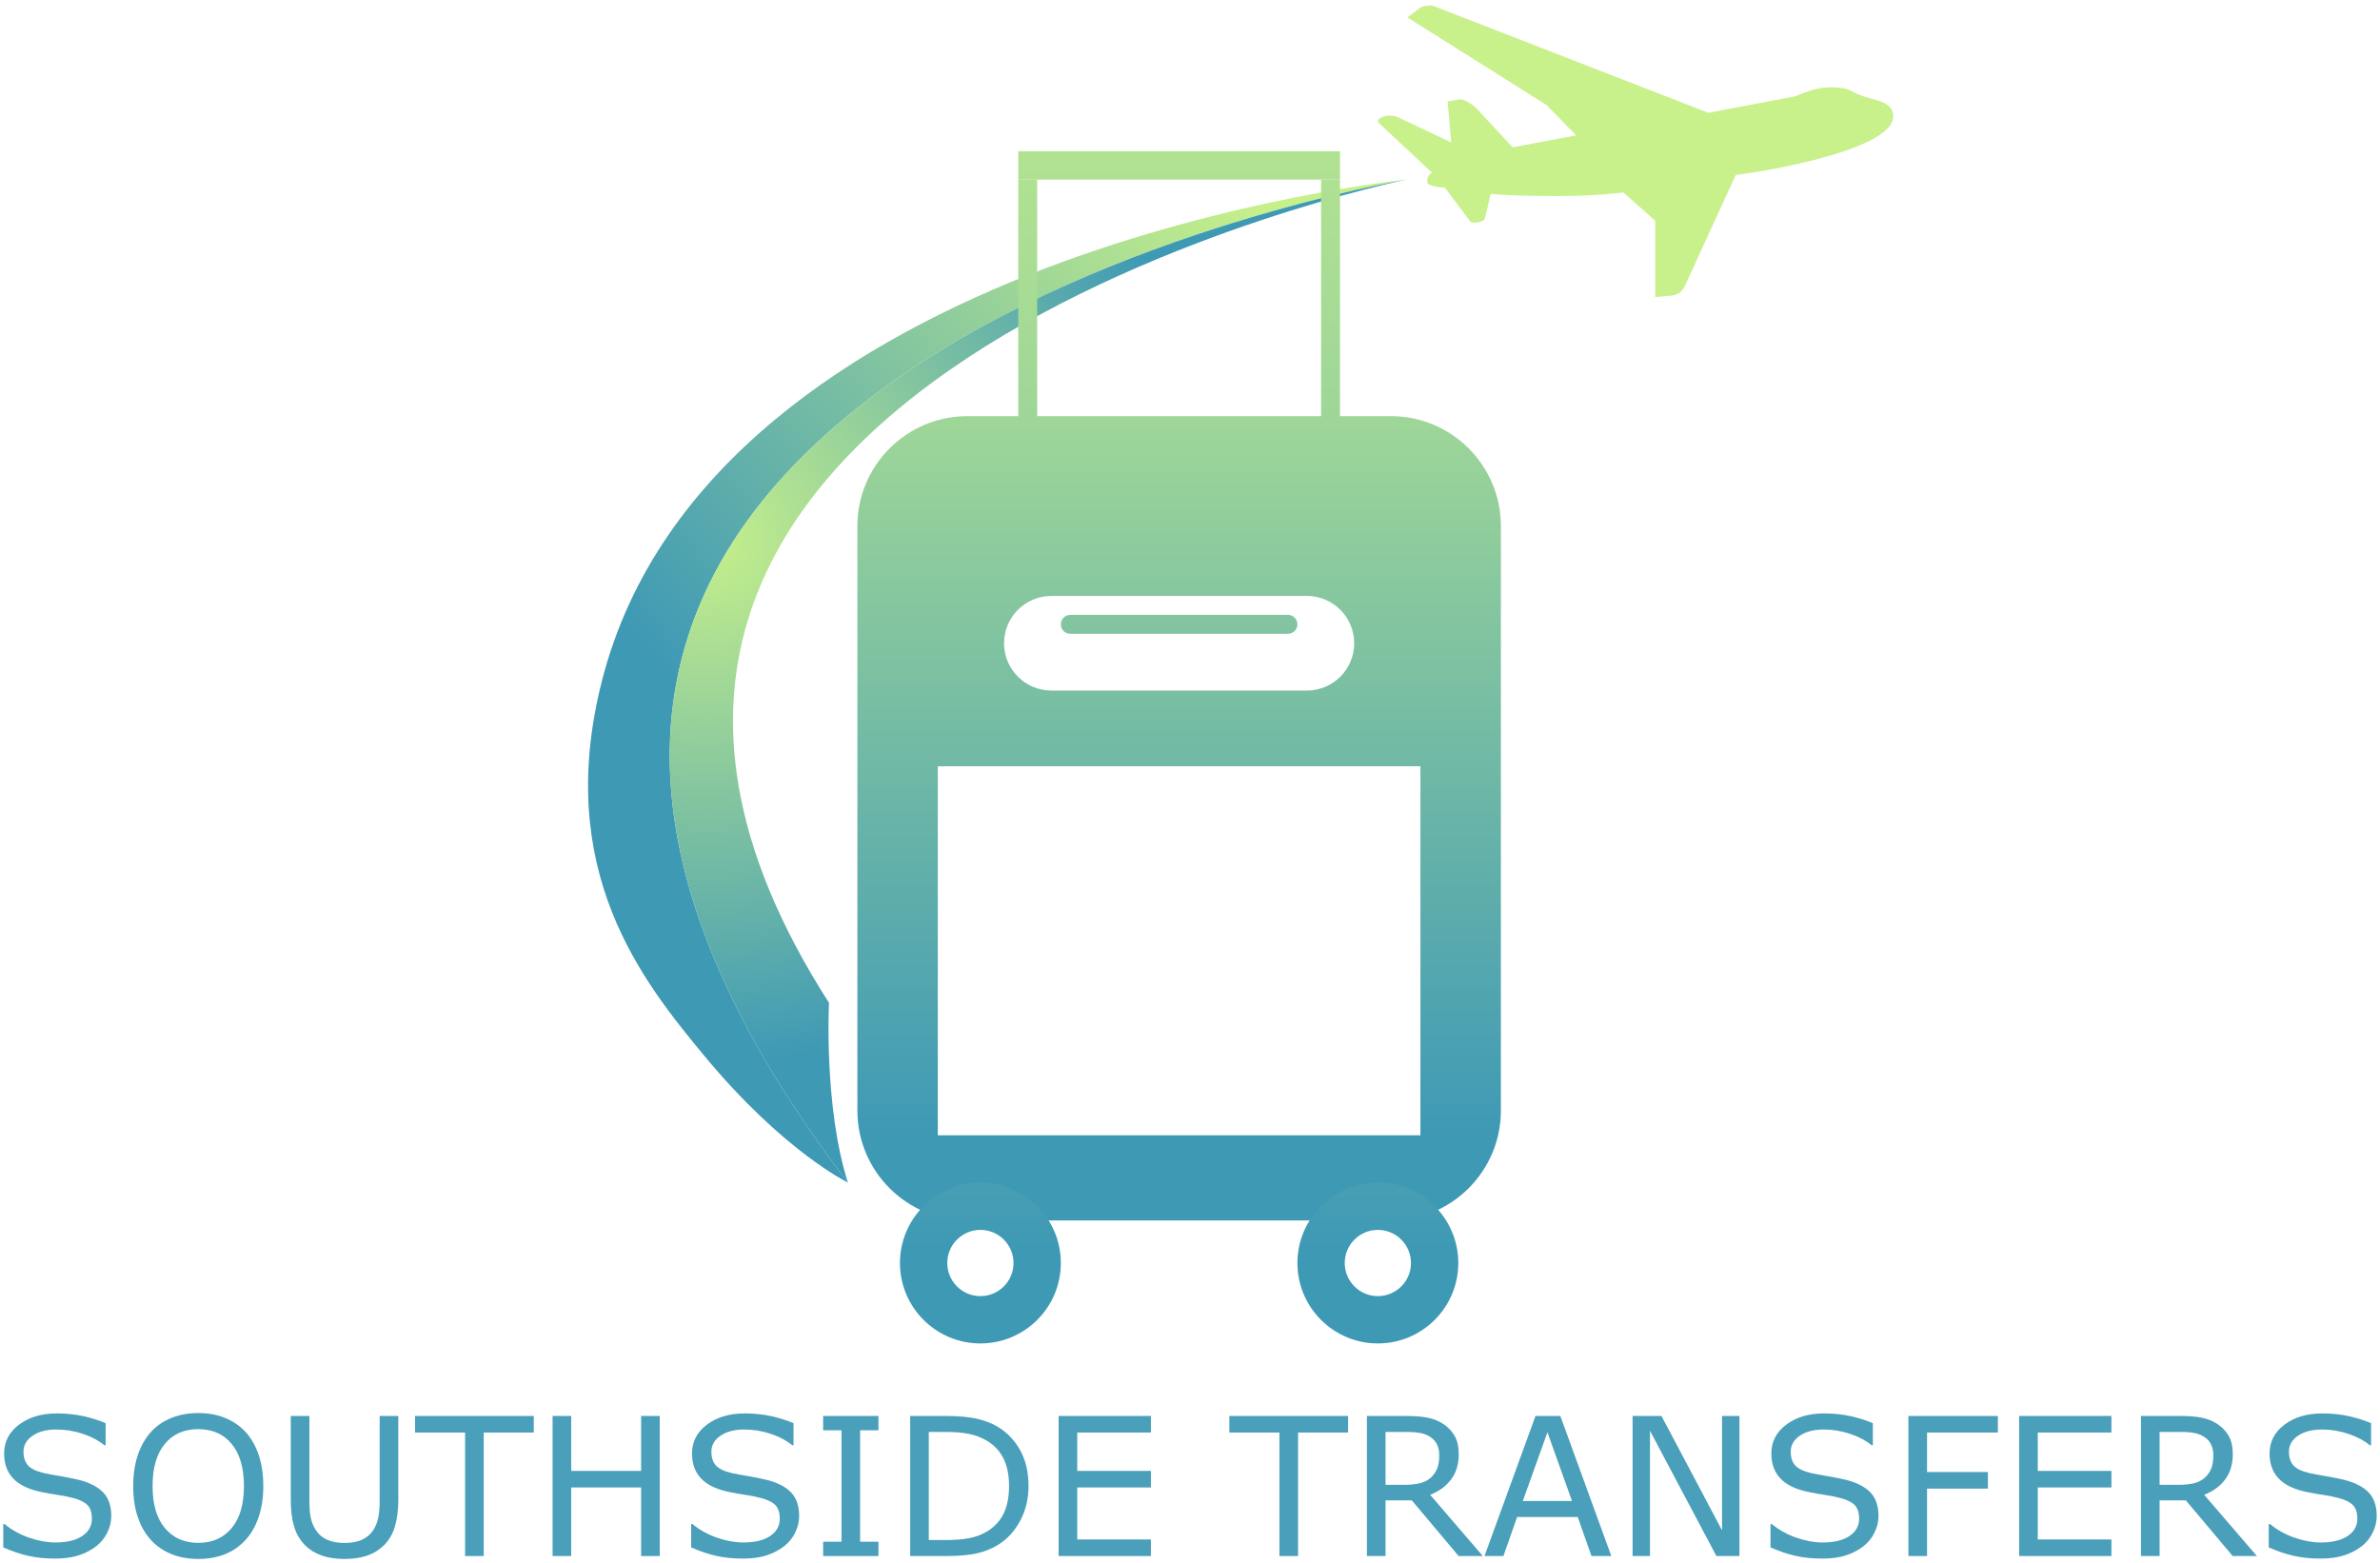 <?xml version="1.0" encoding="UTF-8" standalone="no"?><!DOCTYPE svg PUBLIC "-//W3C//DTD SVG 1.1//EN" "http://www.w3.org/Graphics/SVG/1.1/DTD/svg11.dtd"><svg width="100%" height="100%" viewBox="0 0 376 247" version="1.1" xmlns="http://www.w3.org/2000/svg" xmlns:xlink="http://www.w3.org/1999/xlink" xml:space="preserve" xmlns:serif="http://www.serif.com/" style="fill-rule:evenodd;clip-rule:evenodd;stroke-linejoin:round;stroke-miterlimit:2;"><g><g><g><path d="M222.163,28.378c-0,-0 -109.712,10.984 -127.077,79.236c-7.628,29.98 6.421,47.416 16.192,59.22c12.472,15.067 22.679,20.016 22.679,20.016c-48.562,-63.648 -26.511,-103.266 7.681,-126.972c34.192,-23.706 80.525,-31.5 80.525,-31.5Z" style="fill:url(#_Linear1);"/><path d="M222.163,28.378c-0,-0 -46.333,7.794 -80.525,31.5c-34.192,23.706 -56.243,63.324 -7.681,126.972c-3.832,-11.978 -2.99,-28.406 -2.99,-28.406c-63.118,-98.379 91.196,-130.066 91.196,-130.066Z" style="fill:url(#_Radial2);"/></g><g><rect x="160.867" y="23.892" width="50.831" height="4.485" style="fill:url(#_Linear3);"/><rect x="160.867" y="28.378" width="2.99" height="64.286" style="fill:url(#_Linear4);"/><rect x="208.708" y="28.378" width="2.99" height="64.286" style="fill:url(#_Linear5);"/><path d="M237.113,83.118c0,-9.584 -7.781,-17.365 -17.365,-17.365l-66.932,0c-9.583,0 -17.364,7.781 -17.364,17.365l-0,92.347c-0,9.584 7.781,17.365 17.364,17.365l66.932,-0c9.584,-0 17.365,-7.781 17.365,-17.365l0,-92.347Zm-12.708,37.951l-76.246,-0l0,58.306l76.246,-0l0,-58.306Zm-10.465,-19.435c0,-4.126 -3.349,-7.475 -7.475,-7.475l-40.365,-0c-4.126,-0 -7.476,3.349 -7.476,7.475c0,4.125 3.35,7.475 7.476,7.475l40.365,-0c4.126,-0 7.475,-3.35 7.475,-7.475Z" style="fill:url(#_Linear6);"/><path d="M204.97,98.644c0,-0.826 -0.67,-1.495 -1.495,-1.495l-34.385,-0c-0.826,-0 -1.495,0.669 -1.495,1.495c-0,0.825 0.669,1.495 1.495,1.495l34.385,-0c0.825,-0 1.495,-0.67 1.495,-1.495Z" style="fill:url(#_Linear7);"/><g><path d="M217.678,186.85c7.013,-0 12.708,5.694 12.708,12.708c-0,7.013 -5.695,12.707 -12.708,12.707c-7.014,0 -12.708,-5.694 -12.708,-12.707c0,-7.014 5.694,-12.708 12.708,-12.708Zm-0,7.475c2.888,0 5.232,2.345 5.232,5.233c0,2.888 -2.344,5.232 -5.232,5.232c-2.888,0 -5.233,-2.344 -5.233,-5.232c0,-2.888 2.345,-5.233 5.233,-5.233Z" style="fill:url(#_Linear8);"/><path d="M154.887,186.85c7.013,-0 12.708,5.694 12.708,12.708c-0,7.013 -5.695,12.707 -12.708,12.707c-7.014,0 -12.708,-5.694 -12.708,-12.707c0,-7.014 5.694,-12.708 12.708,-12.708Zm-0,7.475c2.888,0 5.232,2.345 5.232,5.233c0,2.888 -2.344,5.232 -5.232,5.232c-2.888,0 -5.233,-2.344 -5.233,-5.232c0,-2.888 2.345,-5.233 5.233,-5.233Z" style="fill:url(#_Linear9);"/></g></g><path d="M293.855,15.023c2.231,0.893 5.242,0.893 5.242,3.349c0,5.8 -23.982,9.258 -24.876,9.258l-7.919,17.293c-0.559,1.338 -1.34,1.674 -2.234,1.784l-2.567,0.223l0,-12.046l-5.018,-4.464c-0.559,-0 -3.796,0.555 -10.487,0.555c-7.809,0 -9.929,-0.332 -10.487,-0.332l-0.89,3.792c-0.114,0.671 -2.01,1.004 -2.344,0.558l-4.017,-5.355c-0.779,-0 -2.788,-0.221 -2.788,-0.893c-0,-0.889 0.334,-1.225 0.781,-1.447l-8.479,-7.923c-0.556,-0.556 1.452,-1.671 3.235,-0.782l8.256,3.904l-0.559,-6.47l1.897,-0.331c0.67,-0.113 2.122,0.893 2.566,1.335l5.803,6.249l10.039,-1.898l-4.686,-4.793l-21.974,-13.834l1.894,-1.452c-0,0 0.448,-0.445 2.009,-0.445l43.618,16.958l13.61,-2.566c0.557,-0.113 2.901,-1.451 5.689,-1.451c3.015,0 3.015,0.556 4.688,1.224" style="fill:#c8f18b;fill-rule:nonzero;"/></g><path d="M17.579,239.54c0,0.862 -0.2,1.714 -0.601,2.556c-0.402,0.842 -0.964,1.556 -1.687,2.14c-0.793,0.634 -1.717,1.13 -2.772,1.486c-1.055,0.357 -2.326,0.536 -3.812,0.536c-1.596,-0 -3.03,-0.149 -4.303,-0.446c-1.273,-0.298 -2.569,-0.739 -3.887,-1.323l0,-3.686l0.208,-0c1.12,0.931 2.413,1.65 3.88,2.155c1.466,0.505 2.843,0.758 4.131,0.758c1.823,0 3.243,-0.342 4.258,-1.025c1.016,-0.684 1.524,-1.596 1.524,-2.735c-0,-0.981 -0.24,-1.704 -0.721,-2.17c-0.481,-0.466 -1.211,-0.827 -2.192,-1.085c-0.743,-0.198 -1.548,-0.362 -2.415,-0.491c-0.867,-0.128 -1.786,-0.292 -2.757,-0.49c-1.962,-0.416 -3.416,-1.127 -4.362,-2.133c-0.947,-1.005 -1.42,-2.316 -1.42,-3.931c0,-1.853 0.783,-3.371 2.348,-4.555c1.566,-1.184 3.553,-1.776 5.96,-1.776c1.556,-0 2.983,0.148 4.281,0.446c1.298,0.297 2.447,0.663 3.448,1.099l-0,3.478l-0.208,0c-0.843,-0.713 -1.95,-1.305 -3.322,-1.776c-1.372,-0.47 -2.777,-0.706 -4.214,-0.706c-1.575,0 -2.841,0.327 -3.797,0.981c-0.956,0.654 -1.434,1.496 -1.434,2.527c-0,0.921 0.238,1.645 0.713,2.17c0.476,0.525 1.313,0.926 2.512,1.204c0.634,0.138 1.536,0.307 2.705,0.505c1.169,0.198 2.16,0.401 2.972,0.609c1.645,0.436 2.884,1.095 3.716,1.977c0.832,0.882 1.248,2.115 1.248,3.701Z" style="fill:#4a9fba;fill-rule:nonzero;"/><path d="M38.803,226.268c0.902,0.99 1.593,2.204 2.073,3.641c0.481,1.437 0.721,3.066 0.721,4.89c0,1.823 -0.245,3.455 -0.735,4.897c-0.491,1.441 -1.177,2.643 -2.059,3.604c-0.911,1.001 -1.989,1.754 -3.232,2.259c-1.244,0.505 -2.663,0.758 -4.259,0.758c-1.555,-0 -2.97,-0.258 -4.243,-0.773c-1.273,-0.515 -2.356,-1.263 -3.247,-2.244c-0.892,-0.981 -1.578,-2.185 -2.059,-3.612c-0.48,-1.426 -0.721,-3.056 -0.721,-4.889c0,-1.804 0.238,-3.421 0.714,-4.853c0.475,-1.432 1.169,-2.658 2.081,-3.678c0.872,-0.972 1.954,-1.715 3.247,-2.23c1.293,-0.515 2.703,-0.773 4.228,-0.773c1.586,0 3.01,0.26 4.273,0.781c1.264,0.52 2.336,1.26 3.218,2.222Zm-0.267,8.531c-0,-2.874 -0.644,-5.091 -1.933,-6.651c-1.288,-1.561 -3.046,-2.341 -5.276,-2.341c-2.249,-0 -4.015,0.78 -5.298,2.341c-1.283,1.56 -1.925,3.777 -1.925,6.651c0,2.903 0.654,5.125 1.962,6.665c1.308,1.541 3.062,2.311 5.261,2.311c2.2,0 3.951,-0.77 5.254,-2.311c1.303,-1.54 1.955,-3.762 1.955,-6.665Z" style="fill:#4a9fba;fill-rule:nonzero;"/><path d="M62.925,236.968c-0,1.606 -0.176,3.005 -0.528,4.199c-0.351,1.194 -0.929,2.187 -1.731,2.98c-0.763,0.753 -1.655,1.303 -2.675,1.65c-1.021,0.347 -2.21,0.52 -3.567,0.52c-1.388,-0 -2.596,-0.183 -3.627,-0.55c-1.03,-0.367 -1.897,-0.907 -2.601,-1.62c-0.802,-0.812 -1.38,-1.793 -1.731,-2.943c-0.352,-1.149 -0.528,-2.561 -0.528,-4.236l0,-13.242l2.943,0l-0,13.391c-0,1.199 0.082,2.145 0.245,2.839c0.164,0.693 0.439,1.323 0.825,1.887c0.436,0.644 1.028,1.13 1.776,1.457c0.748,0.327 1.647,0.49 2.698,0.49c1.06,0 1.961,-0.161 2.705,-0.483c0.743,-0.322 1.337,-0.81 1.783,-1.464c0.386,-0.564 0.661,-1.211 0.825,-1.939c0.163,-0.728 0.245,-1.633 0.245,-2.713l0,-13.465l2.943,0l-0,13.242Z" style="fill:#4a9fba;fill-rule:nonzero;"/><path d="M84.327,226.342l-7.907,-0l0,19.514l-2.943,0l0,-19.514l-7.907,-0l0,-2.616l18.757,0l-0,2.616Z" style="fill:#4a9fba;fill-rule:nonzero;"/><path d="M104.228,245.856l-2.943,0l-0,-10.835l-11.043,0l0,10.835l-2.943,0l0,-22.13l2.943,0l0,8.68l11.043,-0l-0,-8.68l2.943,0l-0,22.13Z" style="fill:#4a9fba;fill-rule:nonzero;"/><path d="M126.254,239.54c-0,0.862 -0.201,1.714 -0.602,2.556c-0.401,0.842 -0.964,1.556 -1.687,2.14c-0.793,0.634 -1.717,1.13 -2.772,1.486c-1.055,0.357 -2.326,0.536 -3.812,0.536c-1.595,-0 -3.029,-0.149 -4.303,-0.446c-1.273,-0.298 -2.568,-0.739 -3.886,-1.323l-0,-3.686l0.208,-0c1.119,0.931 2.413,1.65 3.879,2.155c1.466,0.505 2.844,0.758 4.132,0.758c1.823,0 3.242,-0.342 4.258,-1.025c1.015,-0.684 1.523,-1.596 1.523,-2.735c0,-0.981 -0.24,-1.704 -0.721,-2.17c-0.48,-0.466 -1.211,-0.827 -2.192,-1.085c-0.743,-0.198 -1.548,-0.362 -2.415,-0.491c-0.867,-0.128 -1.786,-0.292 -2.757,-0.49c-1.962,-0.416 -3.416,-1.127 -4.362,-2.133c-0.946,-1.005 -1.419,-2.316 -1.419,-3.931c-0,-1.853 0.782,-3.371 2.348,-4.555c1.565,-1.184 3.552,-1.776 5.96,-1.776c1.555,-0 2.982,0.148 4.28,0.446c1.298,0.297 2.447,0.663 3.448,1.099l0,3.478l-0.208,0c-0.842,-0.713 -1.949,-1.305 -3.322,-1.776c-1.372,-0.47 -2.777,-0.706 -4.213,-0.706c-1.576,0 -2.841,0.327 -3.798,0.981c-0.956,0.654 -1.434,1.496 -1.434,2.527c0,0.921 0.238,1.645 0.714,2.17c0.475,0.525 1.312,0.926 2.511,1.204c0.634,0.138 1.536,0.307 2.705,0.505c1.169,0.198 2.16,0.401 2.973,0.609c1.645,0.436 2.883,1.095 3.715,1.977c0.833,0.882 1.249,2.115 1.249,3.701Z" style="fill:#4a9fba;fill-rule:nonzero;"/><path d="M138.783,245.856l-8.739,0l-0,-2.259l2.898,0l-0,-17.612l-2.898,0l-0,-2.259l8.739,0l-0,2.259l-2.898,0l-0,17.612l2.898,0l-0,2.259Z" style="fill:#4a9fba;fill-rule:nonzero;"/><path d="M162.489,234.813c-0,2.012 -0.439,3.835 -1.316,5.47c-0.877,1.635 -2.043,2.903 -3.5,3.805c-1.011,0.624 -2.138,1.075 -3.381,1.352c-1.244,0.278 -2.881,0.416 -4.912,0.416l-5.588,0l-0,-22.13l5.528,0c2.16,0 3.877,0.156 5.15,0.468c1.273,0.312 2.351,0.741 3.233,1.286c1.506,0.941 2.68,2.194 3.522,3.76c0.842,1.566 1.264,3.423 1.264,5.573Zm-3.077,-0.044c0,-1.734 -0.302,-3.196 -0.907,-4.385c-0.604,-1.189 -1.506,-2.125 -2.705,-2.809c-0.871,-0.495 -1.798,-0.839 -2.779,-1.033c-0.981,-0.193 -2.155,-0.289 -3.522,-0.289l-2.765,-0l0,17.077l2.765,-0c1.417,-0 2.653,-0.104 3.708,-0.312c1.055,-0.209 2.024,-0.595 2.906,-1.16c1.099,-0.703 1.924,-1.63 2.474,-2.779c0.55,-1.149 0.825,-2.586 0.825,-4.31Z" style="fill:#4a9fba;fill-rule:nonzero;"/><path d="M181.825,245.856l-14.58,0l-0,-22.13l14.58,0l-0,2.616l-11.638,-0l0,6.064l11.638,-0l-0,2.615l-11.638,0l0,8.219l11.638,0l-0,2.616Z" style="fill:#4a9fba;fill-rule:nonzero;"/><path d="M212.976,226.342l-7.906,-0l-0,19.514l-2.943,0l-0,-19.514l-7.907,-0l-0,-2.616l18.756,0l0,2.616Z" style="fill:#4a9fba;fill-rule:nonzero;"/><path d="M234.259,245.856l-3.819,0l-7.402,-8.798l-4.146,-0l-0,8.798l-2.943,0l-0,-22.13l6.198,0c1.337,0 2.452,0.087 3.344,0.26c0.891,0.174 1.694,0.483 2.407,0.929c0.803,0.505 1.43,1.142 1.88,1.91c0.451,0.768 0.677,1.741 0.677,2.92c-0,1.596 -0.402,2.931 -1.204,4.006c-0.803,1.075 -1.908,1.885 -3.315,2.43l8.323,9.675Zm-6.881,-15.903c0,-0.634 -0.111,-1.196 -0.334,-1.686c-0.223,-0.491 -0.592,-0.905 -1.108,-1.242c-0.426,-0.287 -0.931,-0.487 -1.516,-0.601c-0.584,-0.114 -1.273,-0.171 -2.065,-0.171l-3.463,-0l-0,8.352l2.972,0c0.932,0 1.744,-0.081 2.438,-0.245c0.693,-0.163 1.283,-0.468 1.768,-0.914c0.446,-0.416 0.776,-0.894 0.989,-1.434c0.213,-0.54 0.319,-1.226 0.319,-2.059Z" style="fill:#4a9fba;fill-rule:nonzero;"/><path d="M254.562,245.856l-3.136,0l-2.17,-6.168l-9.572,0l-2.17,6.168l-2.987,0l8.055,-22.13l3.924,0l8.056,22.13Zm-6.213,-8.694l-3.879,-10.865l-3.894,10.865l7.773,-0Z" style="fill:#4a9fba;fill-rule:nonzero;"/><path d="M274.804,245.856l-3.641,0l-10.493,-19.797l0,19.797l-2.75,0l0,-22.13l4.563,0l9.572,18.073l-0,-18.073l2.749,0l0,22.13Z" style="fill:#4a9fba;fill-rule:nonzero;"/><path d="M296.771,239.54c-0,0.862 -0.201,1.714 -0.602,2.556c-0.401,0.842 -0.964,1.556 -1.687,2.14c-0.793,0.634 -1.716,1.13 -2.772,1.486c-1.055,0.357 -2.326,0.536 -3.812,0.536c-1.595,-0 -3.029,-0.149 -4.303,-0.446c-1.273,-0.298 -2.568,-0.739 -3.886,-1.323l-0,-3.686l0.208,-0c1.12,0.931 2.413,1.65 3.879,2.155c1.466,0.505 2.844,0.758 4.132,0.758c1.823,0 3.242,-0.342 4.258,-1.025c1.016,-0.684 1.523,-1.596 1.523,-2.735c0,-0.981 -0.24,-1.704 -0.721,-2.17c-0.48,-0.466 -1.211,-0.827 -2.192,-1.085c-0.743,-0.198 -1.548,-0.362 -2.415,-0.491c-0.867,-0.128 -1.786,-0.292 -2.757,-0.49c-1.962,-0.416 -3.416,-1.127 -4.362,-2.133c-0.946,-1.005 -1.419,-2.316 -1.419,-3.931c-0,-1.853 0.782,-3.371 2.348,-4.555c1.565,-1.184 3.552,-1.776 5.96,-1.776c1.555,-0 2.982,0.148 4.28,0.446c1.298,0.297 2.447,0.663 3.448,1.099l0,3.478l-0.208,0c-0.842,-0.713 -1.949,-1.305 -3.322,-1.776c-1.372,-0.47 -2.776,-0.706 -4.213,-0.706c-1.576,0 -2.841,0.327 -3.797,0.981c-0.957,0.654 -1.435,1.496 -1.435,2.527c0,0.921 0.238,1.645 0.714,2.17c0.475,0.525 1.313,0.926 2.511,1.204c0.635,0.138 1.536,0.307 2.705,0.505c1.17,0.198 2.16,0.401 2.973,0.609c1.645,0.436 2.883,1.095 3.716,1.977c0.832,0.882 1.248,2.115 1.248,3.701Z" style="fill:#4a9fba;fill-rule:nonzero;"/><path d="M315.631,226.342l-11.191,-0l0,6.242l9.616,0l0,2.616l-9.616,-0l0,10.656l-2.943,0l0,-22.13l14.134,0l0,2.616Z" style="fill:#4a9fba;fill-rule:nonzero;"/><path d="M333.57,245.856l-14.58,0l0,-22.13l14.58,0l0,2.616l-11.637,-0l0,6.064l11.637,-0l0,2.615l-11.637,0l0,8.219l11.637,0l0,2.616Z" style="fill:#4a9fba;fill-rule:nonzero;"/><path d="M356.548,245.856l-3.82,0l-7.401,-8.798l-4.147,-0l0,8.798l-2.943,0l0,-22.13l6.198,0c1.338,0 2.452,0.087 3.344,0.26c0.892,0.174 1.694,0.483 2.408,0.929c0.802,0.505 1.429,1.142 1.88,1.91c0.451,0.768 0.676,1.741 0.676,2.92c0,1.596 -0.401,2.931 -1.204,4.006c-0.802,1.075 -1.907,1.885 -3.314,2.43l8.323,9.675Zm-6.881,-15.903c-0,-0.634 -0.112,-1.196 -0.335,-1.686c-0.223,-0.491 -0.592,-0.905 -1.107,-1.242c-0.426,-0.287 -0.932,-0.487 -1.516,-0.601c-0.585,-0.114 -1.273,-0.171 -2.066,-0.171l-3.463,-0l0,8.352l2.973,0c0.931,0 1.743,-0.081 2.437,-0.245c0.694,-0.163 1.283,-0.468 1.769,-0.914c0.445,-0.416 0.775,-0.894 0.988,-1.434c0.213,-0.54 0.32,-1.226 0.32,-2.059Z" style="fill:#4a9fba;fill-rule:nonzero;"/><path d="M375.483,239.54c-0,0.862 -0.201,1.714 -0.602,2.556c-0.402,0.842 -0.964,1.556 -1.687,2.14c-0.793,0.634 -1.717,1.13 -2.772,1.486c-1.055,0.357 -2.326,0.536 -3.812,0.536c-1.596,-0 -3.03,-0.149 -4.303,-0.446c-1.273,-0.298 -2.569,-0.739 -3.886,-1.323l-0,-3.686l0.208,-0c1.119,0.931 2.412,1.65 3.879,2.155c1.466,0.505 2.843,0.758 4.131,0.758c1.824,0 3.243,-0.342 4.259,-1.025c1.015,-0.684 1.523,-1.596 1.523,-2.735c-0,-0.981 -0.24,-1.704 -0.721,-2.17c-0.48,-0.466 -1.211,-0.827 -2.192,-1.085c-0.743,-0.198 -1.548,-0.362 -2.415,-0.491c-0.867,-0.128 -1.786,-0.292 -2.757,-0.49c-1.962,-0.416 -3.416,-1.127 -4.362,-2.133c-0.947,-1.005 -1.42,-2.316 -1.42,-3.931c0,-1.853 0.783,-3.371 2.349,-4.555c1.565,-1.184 3.552,-1.776 5.959,-1.776c1.556,-0 2.983,0.148 4.281,0.446c1.298,0.297 2.447,0.663 3.448,1.099l-0,3.478l-0.208,0c-0.842,-0.713 -1.95,-1.305 -3.322,-1.776c-1.372,-0.47 -2.777,-0.706 -4.213,-0.706c-1.576,0 -2.842,0.327 -3.798,0.981c-0.956,0.654 -1.434,1.496 -1.434,2.527c-0,0.921 0.238,1.645 0.713,2.17c0.476,0.525 1.313,0.926 2.512,1.204c0.634,0.138 1.536,0.307 2.705,0.505c1.169,0.198 2.16,0.401 2.973,0.609c1.644,0.436 2.883,1.095 3.715,1.977c0.832,0.882 1.249,2.115 1.249,3.701Z" style="fill:#4a9fba;fill-rule:nonzero;"/></g><defs><linearGradient id="_Linear1" x1="0" y1="0" x2="1" y2="0" gradientUnits="userSpaceOnUse" gradientTransform="matrix(88.157,-80.453,80.453,88.157,98.125,98.366)"><stop offset="0" style="stop-color:#3e99b5;stop-opacity:1"/><stop offset="1" style="stop-color:#c7f08b;stop-opacity:1"/></linearGradient><radialGradient id="_Radial2" cx="0" cy="0" r="1" gradientUnits="userSpaceOnUse" gradientTransform="matrix(19.406,80.663,-80.663,19.406,111.531,85.188)"><stop offset="0" style="stop-color:#c7f08b;stop-opacity:1"/><stop offset="1" style="stop-color:#3e99b5;stop-opacity:1"/></radialGradient><linearGradient id="_Linear3" x1="0" y1="0" x2="1" y2="0" gradientUnits="userSpaceOnUse" gradientTransform="matrix(1.23584e-14,201.828,-201.828,1.23584e-14,186.282,-22.453)"><stop offset="0" style="stop-color:#c7f08b;stop-opacity:1"/><stop offset="0.44" style="stop-color:#9ed698;stop-opacity:1"/><stop offset="1" style="stop-color:#3e99b5;stop-opacity:1"/></linearGradient><linearGradient id="_Linear4" x1="0" y1="0" x2="1" y2="0" gradientUnits="userSpaceOnUse" gradientTransform="matrix(1.23584e-14,201.828,-201.828,1.23584e-14,186.282,-22.453)"><stop offset="0" style="stop-color:#c7f08b;stop-opacity:1"/><stop offset="0.44" style="stop-color:#9ed698;stop-opacity:1"/><stop offset="1" style="stop-color:#3e99b5;stop-opacity:1"/></linearGradient><linearGradient id="_Linear5" x1="0" y1="0" x2="1" y2="0" gradientUnits="userSpaceOnUse" gradientTransform="matrix(1.23584e-14,201.828,-201.828,1.23584e-14,186.282,-22.453)"><stop offset="0" style="stop-color:#c7f08b;stop-opacity:1"/><stop offset="0.44" style="stop-color:#9ed698;stop-opacity:1"/><stop offset="1" style="stop-color:#3e99b5;stop-opacity:1"/></linearGradient><linearGradient id="_Linear6" x1="0" y1="0" x2="1" y2="0" gradientUnits="userSpaceOnUse" gradientTransform="matrix(1.23584e-14,201.828,-201.828,1.23584e-14,186.282,-22.453)"><stop offset="0" style="stop-color:#c7f08b;stop-opacity:1"/><stop offset="0.44" style="stop-color:#9ed698;stop-opacity:1"/><stop offset="1" style="stop-color:#3e99b5;stop-opacity:1"/></linearGradient><linearGradient id="_Linear7" x1="0" y1="0" x2="1" y2="0" gradientUnits="userSpaceOnUse" gradientTransform="matrix(1.23584e-14,201.828,-201.828,1.23584e-14,186.282,-22.453)"><stop offset="0" style="stop-color:#c7f08b;stop-opacity:1"/><stop offset="0.44" style="stop-color:#9ed698;stop-opacity:1"/><stop offset="1" style="stop-color:#3e99b5;stop-opacity:1"/></linearGradient><linearGradient id="_Linear8" x1="0" y1="0" x2="1" y2="0" gradientUnits="userSpaceOnUse" gradientTransform="matrix(1.23584e-14,201.828,-201.828,1.23584e-14,-233.071,-4.513)"><stop offset="0" style="stop-color:#c7f08b;stop-opacity:1"/><stop offset="0.44" style="stop-color:#9ed698;stop-opacity:1"/><stop offset="1" style="stop-color:#3e99b5;stop-opacity:1"/></linearGradient><linearGradient id="_Linear9" x1="0" y1="0" x2="1" y2="0" gradientUnits="userSpaceOnUse" gradientTransform="matrix(1.23584e-14,201.828,-201.828,1.23584e-14,-237.556,-4.513)"><stop offset="0" style="stop-color:#c7f08b;stop-opacity:1"/><stop offset="0.44" style="stop-color:#9ed698;stop-opacity:1"/><stop offset="1" style="stop-color:#3e99b5;stop-opacity:1"/></linearGradient></defs></svg>
